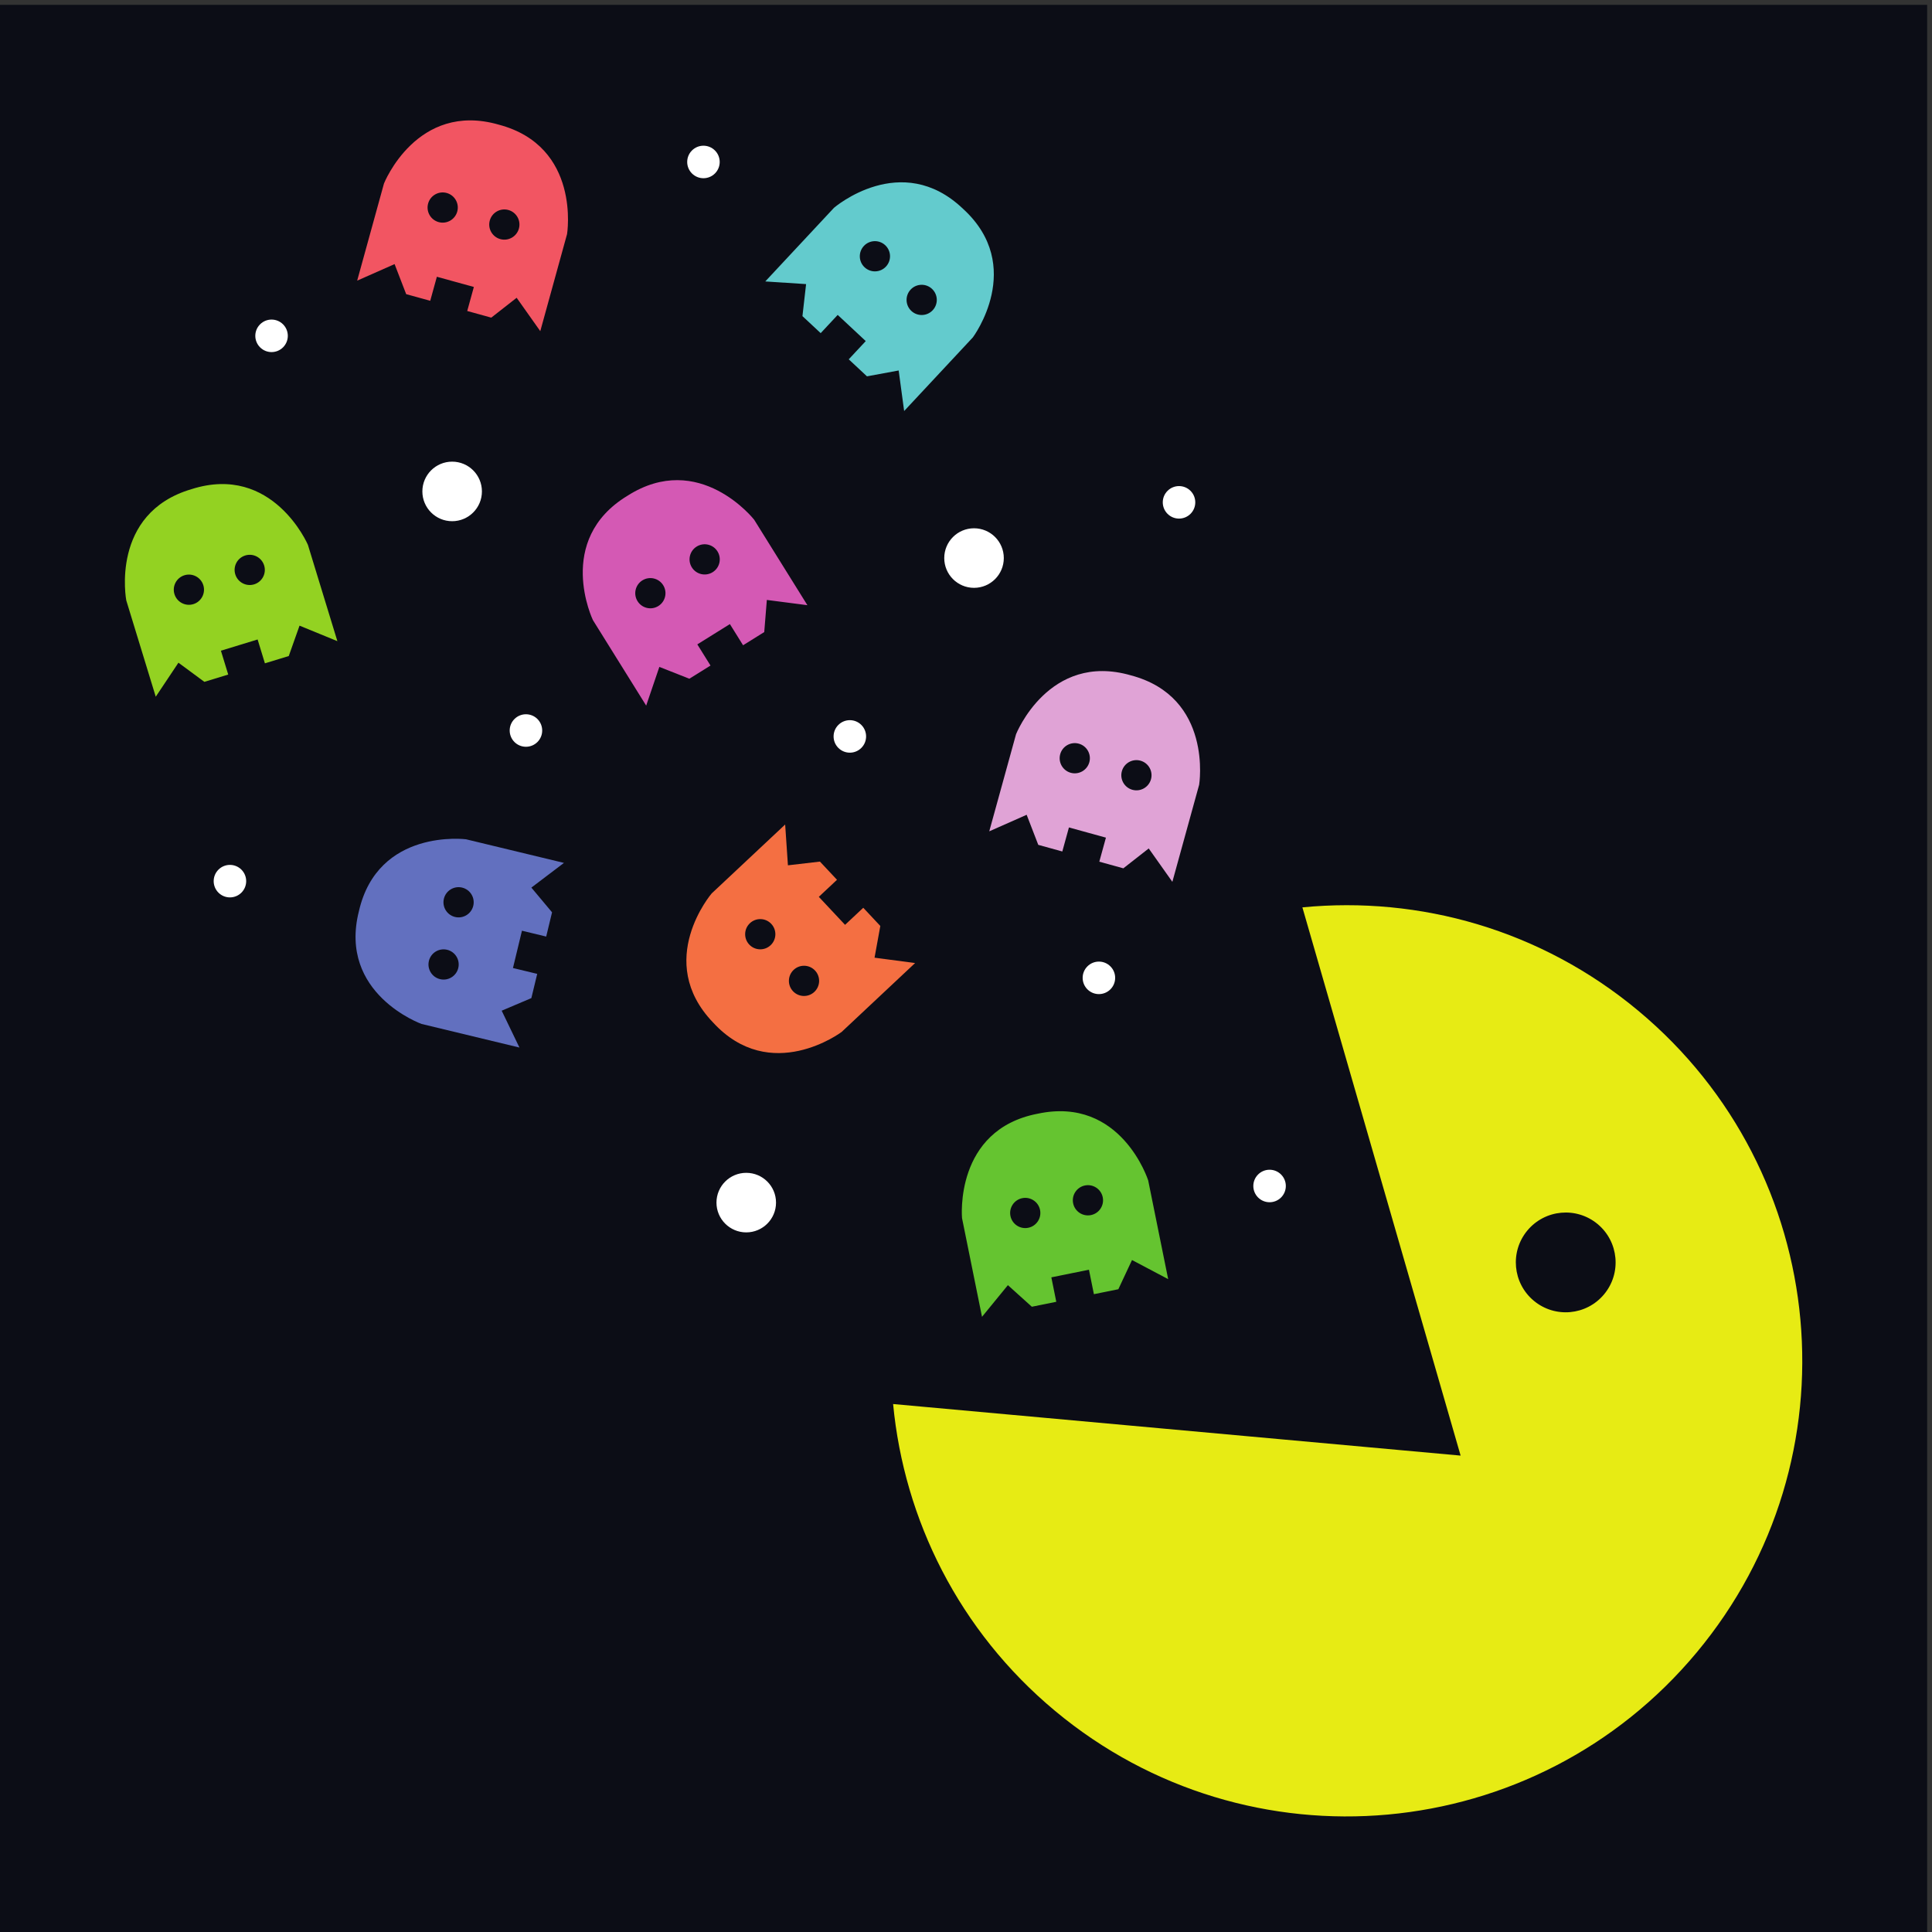 <?xml version="1.0" encoding="UTF-8" standalone="no"?>
<!-- Created with Inkscape (http://www.inkscape.org/) -->

<svg
   version="1.1"
   id="svg1"
   width="2666.667"
   height="2666.667"
   viewBox="0 0 2666.667 2666.667"
   sodipodi:docname="shutterstock_2344954699.eps"
   xmlns:inkscape="http://www.inkscape.org/namespaces/inkscape"
   xmlns:sodipodi="http://sodipodi.sourceforge.net/DTD/sodipodi-0.dtd"
   xmlns="http://www.w3.org/2000/svg"
   xmlns:svg="http://www.w3.org/2000/svg">
  <rect x="0" y="0" width="2666.667" height="2666.667" fill="#333333" stroke="none"/>
  <defs
     id="defs1" />
  <sodipodi:namedview
     id="namedview1"
     pagecolor="#ffffff"
     bordercolor="#000000"
     borderopacity="0.25"
     inkscape:showpageshadow="2"
     inkscape:pageopacity="0.0"
     inkscape:pagecheckerboard="0"
     inkscape:deskcolor="#d1d1d1">
    <inkscape:page
       x="0"
       y="0"
       inkscape:label="1"
       id="page1"
       width="2666.667"
       height="2666.667"
       margin="0"
       bleed="0" />
  </sodipodi:namedview>
  <g
     id="g1"
     inkscape:groupmode="layer"
     inkscape:label="1">
    <g
       id="group-R5">
      <path
         id="path2"
         d="M 20000,0 H 0 V 20000 H 20000 V 0"
         style="fill:#0c0d16;fill-opacity:1;fill-rule:nonzero;stroke:none"
         transform="matrix(0.133,0,0,-0.133,0,2666.667)" />
      <path
         id="path3"
         d="m 9679.76,16830.8 c -59.08,-63.3 -158.31,-66.7 -221.62,-7.7 -63.32,59.1 -66.75,158.3 -7.67,221.7 59.08,63.3 158.3,66.7 221.62,7.6 63.31,-59.1 66.75,-158.3 7.67,-221.6 z m -485.32,452.9 c -59.08,-63.4 -158.3,-66.8 -221.61,-7.7 -63.32,59.1 -66.75,158.3 -7.67,221.6 59.08,63.3 158.3,66.8 221.61,7.7 63.32,-59.1 66.75,-158.3 7.67,-221.6 z m 799.3,599.9 c -641.04,611.8 -1338.69,10 -1338.69,10 l -713.16,-764.3 423.59,-27.6 -37.8,-332.3 189.25,-176.6 176.59,189.2 145.58,-135.8 145.58,-135.8 -176.59,-189.3 189.25,-176.6 328.96,60.7 56.83,-420.7 713.17,764.3 c 0,0 552.1,737.6 -102.56,1334.8"
         style="fill:#63cbcd;fill-opacity:1;fill-rule:nonzero;stroke:none"
         transform="matrix(0.133,0,0,-0.133,0,2666.667)" />
      <path
         id="path4"
         d="m 11944.9,11963.1 c -23,-83.4 -109.4,-132.4 -192.9,-109.4 -83.4,23 -132.5,109.4 -109.4,192.8 23,83.5 109.4,132.5 192.8,109.5 83.5,-23 132.5,-109.4 109.5,-192.9 z m -639.9,176.6 c -23,-83.5 -109.4,-132.5 -192.8,-109.5 -83.5,23 -132.5,109.4 -109.5,192.9 23,83.4 109.4,132.4 192.9,109.4 83.4,-23 132.4,-109.4 109.4,-192.8 z m 430.5,901.9 c -851.5,245.3 -1191.1,-611.2 -1191.1,-611.2 l -278,-1007.7 388.2,171.7 120.5,-312 249.5,-68.9 68.8,249.6 192,-53 191.9,-52.9 -68.8,-249.6 249.5,-68.8 263.4,206.2 245.3,-346.5 278,1007.7 c 0,0 147.6,909.4 -709.2,1135.4"
         style="fill:#e0a3d6;fill-opacity:1;fill-rule:nonzero;stroke:none"
         transform="matrix(0.133,0,0,-0.133,0,2666.667)" />
      <path
         id="path5"
         d="m 5385.17,17678.1 c -23.03,-83.5 -109.37,-132.5 -192.85,-109.5 -83.48,23 -132.49,109.4 -109.46,192.9 23.03,83.4 109.38,132.4 192.86,109.4 83.48,-23 132.48,-109.3 109.45,-192.8 z m -639.87,176.5 c -23.03,-83.5 -109.37,-132.5 -192.85,-109.5 -83.48,23.1 -132.49,109.4 -109.46,192.9 23.03,83.5 109.37,132.5 192.85,109.4 83.48,-23 132.49,-109.3 109.46,-192.8 z m 430.45,902 c -851.5,245.2 -1191.04,-611.3 -1191.04,-611.3 l -277.99,-1007.7 388.19,171.8 120.46,-312.1 249.52,-68.8 68.84,249.5 191.94,-53 191.94,-52.9 -68.83,-249.5 249.52,-68.9 263.43,206.2 245.22,-346.5 277.99,1007.7 c 0,0 147.6,909.4 -709.19,1135.5"
         style="fill:#f25562;fill-opacity:1;fill-rule:nonzero;stroke:none"
         transform="matrix(0.133,0,0,-0.133,0,2666.667)" />
      <path
         id="path6"
         d="m 4911.54,10649.6 c -20.3,-84.2 -105,-136 -189.19,-115.7 -84.18,20.3 -135.98,105 -115.68,189.2 20.3,84.2 105,136 189.19,115.7 84.18,-20.3 135.97,-105 115.68,-189.2 z m -155.58,-645.3 c -20.3,-84.2 -105,-136 -189.18,-115.7 -84.19,20.3 -135.98,105 -115.69,189.2 20.3,84.2 105,136 189.19,115.7 84.19,-20.3 135.98,-105 115.68,-189.2 z m 1096.76,1090.8 -1016.22,245 c 0,0 -913.74,117.9 -1111.73,-745.8 -217.35,-859 649.72,-1170.5 649.72,-1170.5 l 1016.22,-245 -184.31,382.4 307.98,130.6 60.67,251.6 -251.64,60.7 46.67,193.5 46.67,193.6 251.63,-60.7 60.67,251.7 -214.64,256.5 338.31,256.4"
         style="fill:#6270bf;fill-opacity:1;fill-rule:nonzero;stroke:none"
         transform="matrix(0.133,0,0,-0.133,0,2666.667)" />
      <path
         id="path7"
         d="m 7395.78,14111.9 c -73.51,-45.8 -170.21,-23.4 -216,50.1 -45.79,73.5 -23.32,170.2 50.18,216 73.51,45.8 170.21,23.4 216,-50.1 45.79,-73.5 23.32,-170.3 -50.18,-216 z m -563.4,-351 c -73.51,-45.8 -170.21,-23.3 -216,50.2 -45.79,73.5 -23.32,170.2 50.18,216 73.51,45.8 170.21,23.3 216,-50.2 45.79,-73.5 23.32,-170.2 -50.18,-216 z m 994.12,895.9 c 0,0 -568.79,724.8 -1315.59,247.8 -757.33,-460 -357.54,-1290.1 -357.54,-1290.1 l 552.71,-887.2 136.73,401.8 311.13,-122.8 219.71,136.8 -136.87,219.7 169,105.3 169.01,105.3 136.86,-219.7 219.71,136.8 26.87,333.5 420.98,-54.5 -552.71,887.3"
         style="fill:#d459b4;fill-opacity:1;fill-rule:nonzero;stroke:none"
         transform="matrix(0.133,0,0,-0.133,0,2666.667)" />
      <path
         id="path8"
         d="m 8451.29,9756.4 c -63.17,-59.2 -162.4,-56.1 -221.64,7.1 -59.24,63.2 -56.06,162.4 7.11,221.6 63.16,59.3 162.39,56.1 221.63,-7.1 59.24,-63.1 56.06,-162.4 -7.1,-221.6 z m -454.08,484.2 c -63.17,-59.3 -162.4,-56.1 -221.64,7.1 -59.24,63.1 -56.06,162.4 7.11,221.6 63.16,59.2 162.39,56.1 221.63,-7.1 59.25,-63.2 56.06,-162.4 -7.1,-221.6 z m 1078.78,-129.2 59.86,329.2 -177.08,188.8 -188.8,-177.1 -136.21,145.2 -136.21,145.3 188.8,177 -177.07,188.8 -332.27,-38.6 -28.68,423.5 -762.47,-715.1 c 0,0 -599.97,-699.2 13.42,-1338.7 598.87,-653.1 1335.05,-99.1 1335.05,-99.1 l 762.47,715.1 -420.81,55.7"
         style="fill:#f46f42;fill-opacity:1;fill-rule:nonzero;stroke:none"
         transform="matrix(0.133,0,0,-0.133,0,2666.667)" />
      <path
         id="path9"
         d="m 2640.07,13986.6 c -82.35,-26.8 -170.82,18.2 -197.61,100.6 -26.79,82.3 18.26,170.8 100.61,197.6 82.36,26.8 170.83,-18.3 197.61,-100.6 26.79,-82.4 -18.26,-170.9 -100.61,-197.6 z m -631.22,-205.4 c -82.35,-26.7 -170.83,18.3 -197.61,100.7 -26.79,82.3 18.26,170.8 100.61,197.6 82.35,26.8 170.82,-18.3 197.61,-100.6 26.78,-82.4 -18.26,-170.9 -100.61,-197.7 z m 1186.63,614.7 c 0,0 -363.19,846.7 -1207.55,578 -850.19,-249.8 -677.41,-1154.7 -677.41,-1154.7 l 305.86,-999.6 235.51,353.1 269.05,-198.7 247.52,75.7 -75.74,247.5 190.4,58.3 190.4,58.2 75.73,-247.5 247.52,75.7 111.75,315.3 392.81,-160.9 -305.85,999.6"
         style="fill:#93d222;fill-opacity:1;fill-rule:nonzero;stroke:none"
         transform="matrix(0.133,0,0,-0.133,0,2666.667)" />
      <path
         id="path10"
         d="m 16646.7,6617.5 c -183.1,-219.7 -509.5,-249.4 -729.2,-66.4 -219.7,183 -249.4,509.5 -66.4,729.2 183.1,219.6 509.5,249.3 729.2,66.3 219.7,-183 249.4,-509.5 66.4,-729.1 z m 355.4,2943 c -1011.7,842.9 -2271.4,1191.5 -3486,1073 L 15158.2,4944 9268.62,5479.2 c 114.13,-1198 682.58,-2353 1680.18,-3184.2 2006.3,-1671.5 4987.8,-1400.199 6659.4,606.1 1671.5,2006.3 1400.2,4987.8 -606.1,6659.4"
         style="fill:#e7eb14;fill-opacity:1;fill-rule:nonzero;stroke:none"
         transform="matrix(0.133,0,0,-0.133,0,2666.667)" />
      <path
         id="path11"
         d="m 5001.34,14950.1 c 0,-170.6 -138.36,-309 -309.03,-309 -170.67,0 -309.02,138.4 -309.02,309 0,170.7 138.35,309.1 309.02,309.1 170.67,0 309.03,-138.4 309.03,-309.1"
         style="fill:#ffffff;fill-opacity:1;fill-rule:nonzero;stroke:none"
         transform="matrix(0.133,0,0,-0.133,0,2666.667)" />
      <path
         id="path12"
         d="m 8053.52,7569.6 c 0,-170.7 -138.35,-309.1 -309.02,-309.1 -170.67,0 -309.02,138.4 -309.02,309.1 0,170.6 138.35,309 309.02,309 170.67,0 309.02,-138.4 309.02,-309"
         style="fill:#ffffff;fill-opacity:1;fill-rule:nonzero;stroke:none"
         transform="matrix(0.133,0,0,-0.133,0,2666.667)" />
      <path
         id="path13"
         d="m 10417.4,14258.6 c 0,-170.6 -138.4,-309 -309,-309 -170.7,0 -309.05,138.4 -309.05,309 0,170.7 138.35,309.1 309.05,309.1 170.6,0 309,-138.4 309,-309.1"
         style="fill:#ffffff;fill-opacity:1;fill-rule:nonzero;stroke:none"
         transform="matrix(0.133,0,0,-0.133,0,2666.667)" />
      <path
         id="path14"
         d="m 12116.3,14955.8 c 65.6,66.1 172.4,66.4 238.5,0.7 66,-65.7 66.3,-172.5 0.6,-238.6 -65.7,-66 -172.5,-66.3 -238.5,-0.6 -66.1,65.7 -66.3,172.5 -0.6,238.5"
         style="fill:#ffffff;fill-opacity:1;fill-rule:nonzero;stroke:none"
         transform="matrix(0.133,0,0,-0.133,0,2666.667)" />
      <path
         id="path15"
         d="m 2698.65,16683.8 c 65.69,66.1 172.48,66.4 238.52,0.7 66.04,-65.7 66.33,-172.5 0.64,-238.6 -65.69,-66 -172.48,-66.3 -238.52,-0.6 -66.04,65.7 -66.33,172.5 -0.64,238.5"
         style="fill:#ffffff;fill-opacity:1;fill-rule:nonzero;stroke:none"
         transform="matrix(0.133,0,0,-0.133,0,2666.667)" />
      <path
         id="path16"
         d="m 2266.65,11024.6 c 65.69,66.1 172.48,66.3 238.52,0.7 66.04,-65.7 66.33,-172.5 0.64,-238.6 -65.69,-66 -172.48,-66.3 -238.52,-0.6 -66.04,65.7 -66.33,172.5 -0.64,238.5"
         style="fill:#ffffff;fill-opacity:1;fill-rule:nonzero;stroke:none"
         transform="matrix(0.133,0,0,-0.133,0,2666.667)" />
      <path
         id="path17"
         d="m 13056,7861 c 65.7,66 172.5,66.3 238.5,0.6 66.1,-65.6 66.3,-172.4 0.7,-238.5 -65.7,-66 -172.5,-66.3 -238.6,-0.6 -66,65.7 -66.3,172.5 -0.6,238.5"
         style="fill:#ffffff;fill-opacity:1;fill-rule:nonzero;stroke:none"
         transform="matrix(0.133,0,0,-0.133,0,2666.667)" />
      <path
         id="path18"
         d="m 11284.8,10021 c 65.7,66.1 172.5,66.3 238.5,0.6 66.1,-65.6 66.3,-172.4 0.7,-238.5 -65.7,-66 -172.5,-66.3 -238.6,-0.6 -66,65.7 -66.3,172.5 -0.6,238.5"
         style="fill:#ffffff;fill-opacity:1;fill-rule:nonzero;stroke:none"
         transform="matrix(0.133,0,0,-0.133,0,2666.667)" />
      <path
         id="path19"
         d="m 7180.79,18488.2 c 65.69,66.1 172.48,66.3 238.52,0.6 66.05,-65.6 66.33,-172.4 0.64,-238.5 -65.69,-66 -172.48,-66.3 -238.52,-0.6 -66.04,65.7 -66.33,172.5 -0.64,238.5"
         style="fill:#ffffff;fill-opacity:1;fill-rule:nonzero;stroke:none"
         transform="matrix(0.133,0,0,-0.133,0,2666.667)" />
      <path
         id="path20"
         d="m 5338.62,12587.8 c 65.69,66.1 172.48,66.4 238.52,0.7 66.04,-65.7 66.33,-172.5 0.64,-238.6 -65.69,-66 -172.48,-66.3 -238.52,-0.6 -66.04,65.7 -66.33,172.5 -0.64,238.5"
         style="fill:#ffffff;fill-opacity:1;fill-rule:nonzero;stroke:none"
         transform="matrix(0.133,0,0,-0.133,0,2666.667)" />
      <path
         id="path21"
         d="m 8700.02,12526.5 c 65.69,66.1 172.48,66.4 238.52,0.7 66.04,-65.7 66.33,-172.5 0.64,-238.5 -65.69,-66.1 -172.48,-66.4 -238.52,-0.7 -66.04,65.7 -66.33,172.5 -0.64,238.5"
         style="fill:#ffffff;fill-opacity:1;fill-rule:nonzero;stroke:none"
         transform="matrix(0.133,0,0,-0.133,0,2666.667)" />
      <path
         id="path22"
         d="m 11321.7,7440 c -84.9,-17.1 -167.7,37.7 -184.8,122.6 -17.2,84.9 37.7,167.6 122.5,184.8 84.9,17.2 167.6,-37.7 184.8,-122.6 17.2,-84.9 -37.7,-167.6 -122.5,-184.8 z m -650.6,-131.7 c -84.9,-17.1 -167.6,37.7 -184.8,122.6 -17.2,84.9 37.7,167.6 122.6,184.8 84.8,17.2 167.6,-37.7 184.7,-122.6 17.2,-84.8 -37.6,-167.6 -122.5,-184.8 z m 1244.7,491.6 c 0,0 -279.3,877.9 -1145.8,692.4 -870.37,-166.1 -786.23,-1083.5 -786.23,-1083.5 l 207.43,-1024.6 268.6,328.7 248.5,-224 253.7,51.4 -51.3,253.7 195.1,39.5 195.2,39.5 51.3,-253.7 253.7,51.3 141.9,303 375.3,-198.3 -207.4,1024.6"
         style="fill:#65c430;fill-opacity:1;fill-rule:nonzero;stroke:none"
         transform="matrix(0.133,0,0,-0.133,0,2666.667)" />
    </g>
  </g>
</svg>
